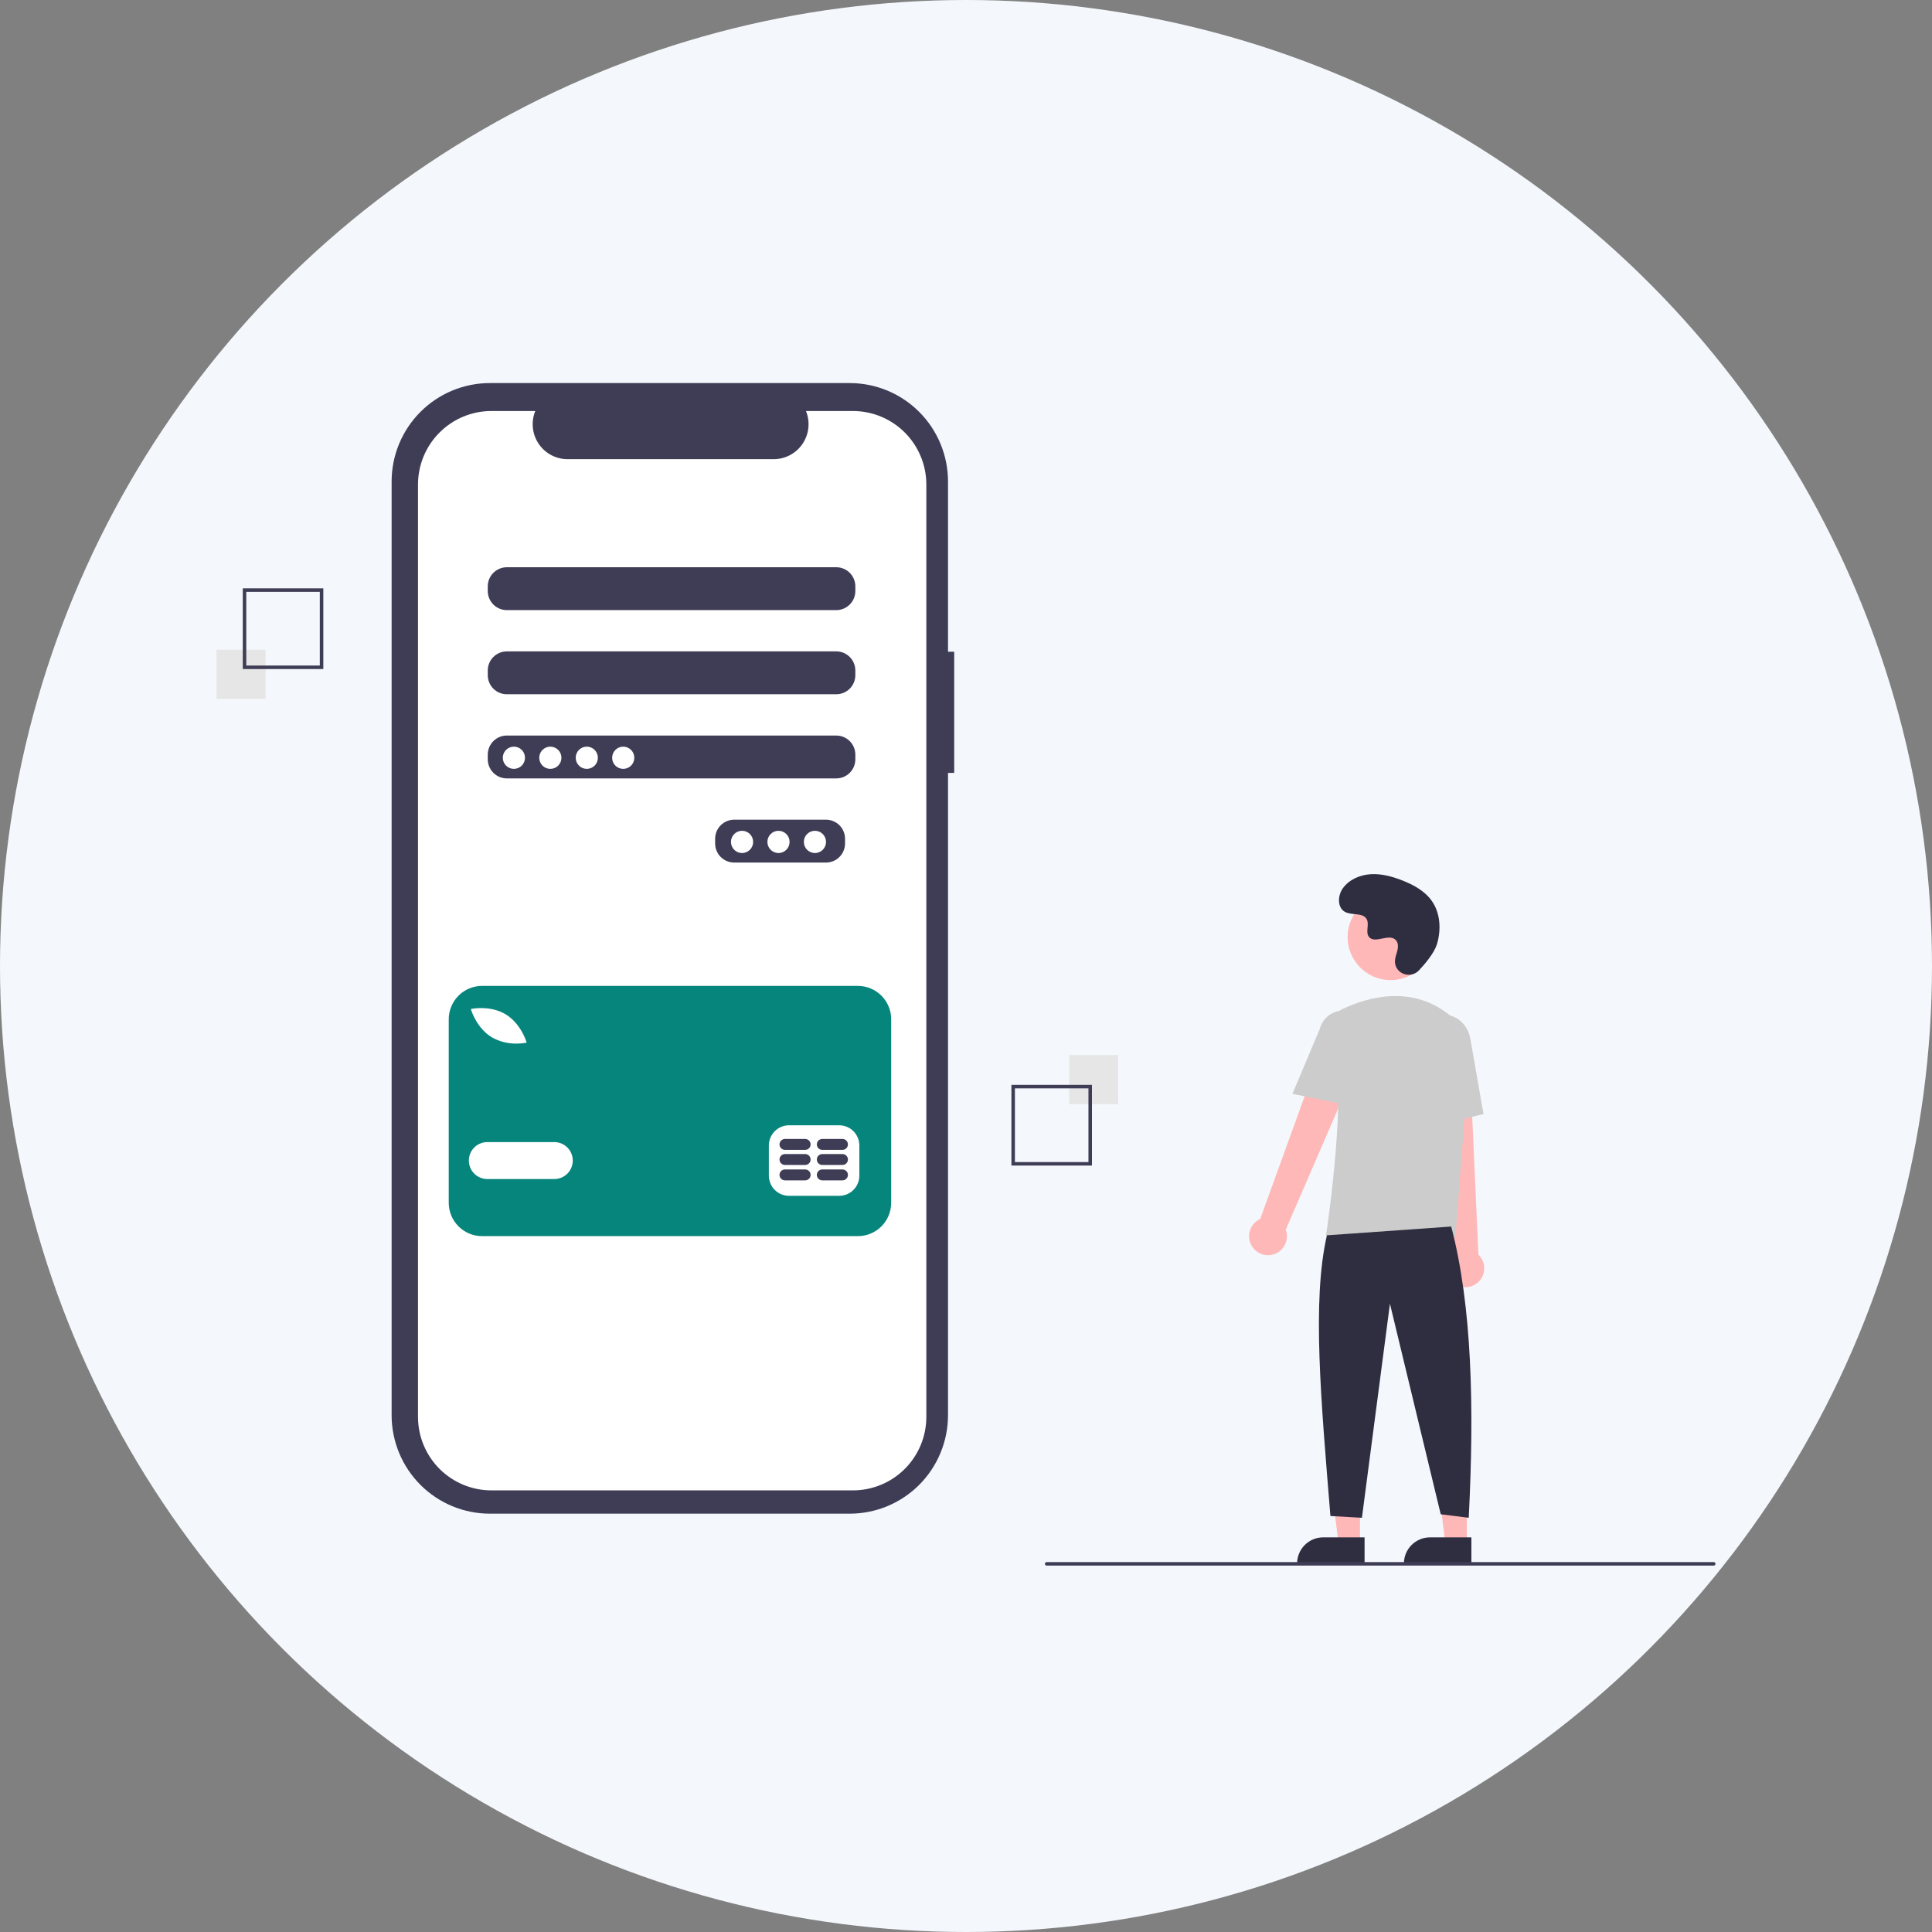 <svg width="116" height="116" viewBox="0 0 116 116" fill="none" xmlns="http://www.w3.org/2000/svg">
<rect x="0" y="0" width="116" height="116" fill="#808080" stroke="none"/>
<circle cx="58" cy="58" r="58" fill="#F4F8FC"/>
<path d="M57.292 39.132H56.92V28.914C56.92 27.345 56.298 25.841 55.191 24.732C54.084 23.623 52.583 23 51.018 23H29.415C28.64 23 27.872 23.153 27.156 23.45C26.44 23.747 25.79 24.183 25.242 24.732C24.694 25.281 24.259 25.933 23.962 26.651C23.666 27.368 23.513 28.137 23.513 28.914V84.969C23.513 85.746 23.666 86.515 23.962 87.232C24.259 87.95 24.694 88.602 25.241 89.151C25.79 89.7 26.44 90.136 27.156 90.433C27.872 90.73 28.64 90.883 29.415 90.883H51.018C51.793 90.883 52.56 90.73 53.276 90.433C53.992 90.136 54.643 89.7 55.191 89.151C55.739 88.602 56.174 87.95 56.47 87.232C56.767 86.515 56.92 85.746 56.92 84.969V46.405H57.292V39.132Z" fill="#3F3D56"/>
<path d="M51.212 24.678H48.392C48.521 24.997 48.571 25.343 48.536 25.685C48.501 26.027 48.382 26.356 48.191 26.641C47.999 26.927 47.741 27.161 47.438 27.323C47.135 27.484 46.796 27.569 46.453 27.569H34.077C33.733 27.569 33.395 27.484 33.092 27.323C32.789 27.161 32.531 26.927 32.339 26.641C32.148 26.356 32.029 26.027 31.994 25.685C31.959 25.343 32.008 24.997 32.138 24.678H29.504C28.335 24.678 27.214 25.144 26.388 25.972C25.561 26.8 25.097 27.924 25.097 29.095V85.068C25.097 85.648 25.211 86.222 25.433 86.758C25.654 87.294 25.979 87.781 26.388 88.191C26.797 88.601 27.283 88.926 27.818 89.148C28.352 89.37 28.925 89.484 29.504 89.484H51.212C52.38 89.484 53.502 89.019 54.328 88.191C55.155 87.363 55.619 86.239 55.619 85.068V29.095C55.619 28.515 55.505 27.941 55.283 27.405C55.062 26.869 54.737 26.382 54.328 25.972C53.919 25.562 53.433 25.237 52.898 25.015C52.364 24.793 51.79 24.678 51.212 24.678H51.212ZM50.738 50.645C50.737 50.948 50.616 51.238 50.403 51.453C50.189 51.667 49.899 51.788 49.596 51.789H44.079C43.776 51.788 43.486 51.667 43.272 51.453C43.059 51.238 42.938 50.948 42.937 50.645V50.359C42.938 50.056 43.059 49.765 43.272 49.551C43.486 49.337 43.776 49.216 44.079 49.215H49.596C49.899 49.216 50.189 49.337 50.403 49.551C50.616 49.765 50.737 50.056 50.738 50.359V50.645ZM51.356 45.593C51.355 45.896 51.235 46.186 51.021 46.4C50.807 46.615 50.517 46.736 50.215 46.736H30.427C30.125 46.736 29.835 46.615 29.621 46.4C29.407 46.186 29.287 45.896 29.286 45.593V45.306C29.287 45.003 29.407 44.713 29.621 44.499C29.835 44.284 30.125 44.163 30.427 44.163H50.215C50.517 44.163 50.807 44.284 51.021 44.499C51.235 44.713 51.355 45.003 51.356 45.306V45.593ZM51.356 40.54C51.355 40.843 51.235 41.134 51.021 41.348C50.807 41.562 50.517 41.683 50.215 41.684H30.427C30.125 41.683 29.835 41.562 29.621 41.348C29.407 41.134 29.287 40.843 29.286 40.54V40.254C29.287 39.951 29.407 39.661 29.621 39.446C29.835 39.232 30.125 39.111 30.427 39.11H50.215C50.517 39.111 50.807 39.232 51.021 39.446C51.235 39.661 51.355 39.951 51.356 40.254V40.54ZM51.356 35.488C51.355 35.791 51.235 36.081 51.021 36.296C50.807 36.51 50.517 36.631 50.215 36.632H30.427C30.125 36.631 29.835 36.51 29.621 36.296C29.407 36.081 29.287 35.791 29.286 35.488V35.202C29.287 34.899 29.407 34.608 29.621 34.394C29.835 34.18 30.125 34.059 30.427 34.058H50.215C50.517 34.059 50.807 34.18 51.021 34.394C51.235 34.608 51.355 34.899 51.356 35.202V35.488Z" fill="white"/>
<path d="M30.855 46.164C31.223 46.164 31.521 45.866 31.521 45.497C31.521 45.129 31.223 44.83 30.855 44.83C30.488 44.83 30.189 45.129 30.189 45.497C30.189 45.866 30.488 46.164 30.855 46.164Z" fill="white"/>
<path d="M33.043 46.164C33.411 46.164 33.709 45.866 33.709 45.497C33.709 45.129 33.411 44.83 33.043 44.83C32.676 44.83 32.377 45.129 32.377 45.497C32.377 45.866 32.676 46.164 33.043 46.164Z" fill="white"/>
<path d="M35.231 46.164C35.599 46.164 35.897 45.866 35.897 45.497C35.897 45.129 35.599 44.83 35.231 44.83C34.864 44.83 34.566 45.129 34.566 45.497C34.566 45.866 34.864 46.164 35.231 46.164Z" fill="white"/>
<path d="M37.419 46.164C37.787 46.164 38.085 45.866 38.085 45.497C38.085 45.129 37.787 44.83 37.419 44.83C37.052 44.83 36.754 45.129 36.754 45.497C36.754 45.866 37.052 46.164 37.419 46.164Z" fill="white"/>
<path d="M44.554 51.217C44.922 51.217 45.22 50.918 45.22 50.55C45.22 50.181 44.922 49.882 44.554 49.882C44.187 49.882 43.888 50.181 43.888 50.55C43.888 50.918 44.187 51.217 44.554 51.217Z" fill="white"/>
<path d="M46.742 51.217C47.11 51.217 47.408 50.918 47.408 50.55C47.408 50.181 47.11 49.882 46.742 49.882C46.375 49.882 46.076 50.181 46.076 50.55C46.076 50.918 46.375 51.217 46.742 51.217Z" fill="white"/>
<path d="M48.93 51.217C49.298 51.217 49.596 50.918 49.596 50.55C49.596 50.181 49.298 49.882 48.93 49.882C48.563 49.882 48.264 50.181 48.264 50.55C48.264 50.918 48.563 51.217 48.93 51.217Z" fill="white"/>
<path d="M51.509 59.195H28.942C28.412 59.195 27.904 59.406 27.529 59.782C27.154 60.158 26.943 60.667 26.943 61.198V72.216C26.943 72.747 27.154 73.257 27.529 73.632C27.904 74.008 28.412 74.219 28.942 74.219H51.509C52.039 74.219 52.548 74.008 52.923 73.632C53.298 73.257 53.508 72.747 53.508 72.216V61.198C53.508 60.667 53.298 60.158 52.923 59.782C52.548 59.406 52.039 59.195 51.509 59.195H51.509ZM28.384 60.562C28.429 60.554 29.485 60.373 30.36 60.901C31.235 61.429 31.572 62.449 31.585 62.492L31.621 62.602L31.507 62.622C31.345 62.647 31.181 62.659 31.017 62.658C30.497 62.668 29.984 62.538 29.531 62.282C28.656 61.755 28.32 60.735 28.306 60.692L28.271 60.582L28.384 60.562ZM33.283 70.791H29.258C28.964 70.791 28.683 70.674 28.475 70.466C28.267 70.258 28.151 69.976 28.151 69.682C28.151 69.388 28.267 69.106 28.475 68.897C28.683 68.689 28.964 68.573 29.258 68.573H33.283C33.576 68.573 33.858 68.689 34.066 68.897C34.273 69.106 34.39 69.388 34.39 69.682C34.39 69.976 34.273 70.258 34.066 70.466C33.858 70.674 33.576 70.791 33.283 70.791ZM51.596 70.589C51.596 70.91 51.468 71.217 51.242 71.444C51.016 71.671 50.709 71.798 50.389 71.799H47.37C47.05 71.798 46.744 71.671 46.517 71.444C46.291 71.217 46.164 70.91 46.163 70.589V68.774C46.164 68.454 46.291 68.147 46.517 67.92C46.744 67.693 47.05 67.565 47.37 67.564H50.389C50.709 67.565 51.016 67.693 51.242 67.92C51.468 68.147 51.596 68.454 51.596 68.774L51.596 70.589Z" fill="#06857C"/>
<path d="M48.344 70.215H47.13C47.043 70.215 46.96 70.25 46.899 70.311C46.837 70.373 46.803 70.456 46.803 70.543C46.803 70.63 46.837 70.713 46.899 70.774C46.96 70.836 47.043 70.87 47.13 70.87H48.344C48.43 70.87 48.513 70.836 48.575 70.774C48.636 70.713 48.67 70.63 48.67 70.543C48.67 70.456 48.636 70.373 48.575 70.311C48.513 70.25 48.43 70.215 48.344 70.215Z" fill="#3F3D56"/>
<path d="M50.584 70.215H49.37C49.284 70.215 49.201 70.25 49.139 70.311C49.078 70.373 49.044 70.456 49.044 70.543C49.044 70.63 49.078 70.713 49.139 70.774C49.201 70.836 49.284 70.87 49.37 70.87H50.584C50.671 70.87 50.754 70.836 50.815 70.774C50.877 70.713 50.911 70.63 50.911 70.543C50.911 70.456 50.877 70.373 50.815 70.311C50.754 70.25 50.671 70.215 50.584 70.215Z" fill="#3F3D56"/>
<path d="M48.343 69.291H47.13C47.043 69.291 46.96 69.326 46.899 69.387C46.837 69.448 46.803 69.532 46.803 69.618C46.803 69.705 46.837 69.789 46.899 69.85C46.96 69.911 47.043 69.946 47.13 69.946H48.343C48.43 69.946 48.513 69.911 48.575 69.85C48.636 69.789 48.67 69.705 48.67 69.618C48.67 69.532 48.636 69.448 48.575 69.387C48.513 69.326 48.43 69.291 48.343 69.291Z" fill="#3F3D56"/>
<path d="M50.584 69.291H49.37C49.284 69.291 49.201 69.326 49.139 69.387C49.078 69.448 49.044 69.532 49.044 69.618C49.044 69.705 49.078 69.789 49.139 69.85C49.201 69.911 49.284 69.946 49.37 69.946H50.584C50.671 69.946 50.754 69.911 50.815 69.85C50.877 69.789 50.911 69.705 50.911 69.618C50.911 69.532 50.877 69.448 50.815 69.387C50.754 69.326 50.671 69.291 50.584 69.291H50.584Z" fill="#3F3D56"/>
<path d="M48.343 68.385H47.13C47.043 68.385 46.96 68.42 46.899 68.481C46.837 68.543 46.803 68.626 46.803 68.713C46.803 68.8 46.837 68.883 46.899 68.944C46.96 69.006 47.043 69.04 47.13 69.04H48.343C48.43 69.04 48.513 69.006 48.575 68.944C48.636 68.883 48.67 68.8 48.67 68.713C48.67 68.626 48.636 68.543 48.575 68.481C48.513 68.42 48.43 68.385 48.343 68.385Z" fill="#3F3D56"/>
<path d="M50.584 68.385H49.37C49.284 68.385 49.201 68.42 49.139 68.481C49.078 68.543 49.044 68.626 49.044 68.713C49.044 68.8 49.078 68.883 49.139 68.944C49.201 69.006 49.284 69.04 49.37 69.04H50.584C50.671 69.04 50.754 69.006 50.815 68.944C50.877 68.883 50.911 68.8 50.911 68.713C50.911 68.626 50.877 68.543 50.815 68.481C50.754 68.42 50.671 68.385 50.584 68.385H50.584Z" fill="#3F3D56"/>
<path d="M67.139 63.346H64.196V66.295H67.139V63.346Z" fill="#E6E6E6"/>
<path d="M60.727 65.136H65.563V69.982H60.727V65.136ZM65.352 65.347H60.937V69.772H65.352V65.347Z" fill="#3F3D56"/>
<path d="M15.944 39.012H13V41.961H15.944V39.012Z" fill="#E6E6E6"/>
<path d="M19.413 40.171H14.577V35.325H19.413V40.171ZM14.787 39.96H19.202V35.536H14.787V39.96Z" fill="#3F3D56"/>
<path d="M81.655 92.674H80.366L79.753 87.693H81.655L81.655 92.674Z" fill="#FFB8B8"/>
<path d="M79.445 92.305H81.931V93.874H77.88C77.88 93.458 78.045 93.059 78.339 92.765C78.632 92.471 79.03 92.305 79.445 92.305Z" fill="#2F2E41"/>
<path d="M88.067 92.674H86.779L86.165 87.693H88.068L88.067 92.674Z" fill="#FFB8B8"/>
<path d="M85.858 92.305H88.344V93.874H84.293C84.293 93.458 84.458 93.059 84.751 92.765C85.045 92.471 85.443 92.305 85.858 92.305Z" fill="#2F2E41"/>
<path d="M75.189 74.86C75.097 74.723 75.035 74.567 75.009 74.404C74.983 74.241 74.993 74.074 75.038 73.914C75.083 73.755 75.162 73.608 75.271 73.483C75.379 73.358 75.513 73.258 75.664 73.191L80.045 61.091L82.201 62.27L77.198 73.833C77.295 74.094 77.292 74.382 77.191 74.641C77.089 74.901 76.897 75.114 76.649 75.24C76.401 75.367 76.116 75.398 75.847 75.328C75.578 75.258 75.344 75.091 75.189 74.86Z" fill="#FFB8B8"/>
<path d="M87.409 77.133C87.266 77.051 87.142 76.938 87.047 76.803C86.952 76.668 86.888 76.513 86.859 76.35C86.83 76.188 86.837 76.02 86.88 75.861C86.922 75.701 86.999 75.552 87.105 75.425L85.748 62.625L88.201 62.738L88.765 75.328C88.966 75.52 89.09 75.78 89.112 76.058C89.135 76.335 89.055 76.612 88.888 76.834C88.72 77.057 88.478 77.21 88.205 77.265C87.933 77.32 87.649 77.274 87.409 77.133V77.133Z" fill="#FFB8B8"/>
<path d="M83.495 58.849C84.921 58.849 86.077 57.691 86.077 56.262C86.077 54.833 84.921 53.675 83.495 53.675C82.069 53.675 80.913 54.833 80.913 56.262C80.913 57.691 82.069 58.849 83.495 58.849Z" fill="#FFB8B8"/>
<path d="M87.393 74.222H79.609L79.618 74.162C79.632 74.071 81.005 65.056 79.992 62.107C79.891 61.817 79.9 61.5 80.017 61.216C80.135 60.933 80.353 60.703 80.63 60.571H80.63C82.078 59.888 84.857 59.046 87.203 61.088C87.548 61.393 87.817 61.775 87.99 62.203C88.163 62.63 88.234 63.093 88.197 63.552L87.393 74.222Z" fill="#CCCCCC"/>
<path d="M81.103 66.388L77.599 65.676L79.242 61.775C79.34 61.397 79.584 61.074 79.92 60.876C80.256 60.678 80.656 60.622 81.033 60.719C81.411 60.817 81.734 61.061 81.932 61.397C82.13 61.733 82.188 62.134 82.091 62.512L81.103 66.388Z" fill="#CCCCCC"/>
<path d="M85.592 67.711L85.381 62.872C85.222 61.962 85.741 61.102 86.54 60.961C87.34 60.821 88.121 61.452 88.281 62.369L89.073 66.891L85.592 67.711Z" fill="#CCCCCC"/>
<path d="M87.134 73.643C88.386 78.423 88.523 84.501 88.185 91.13L86.503 90.919L83.454 78.278L81.772 91.13L79.88 91.024C79.315 84.069 78.764 78.097 79.67 74.17L87.134 73.643Z" fill="#2F2E41"/>
<path d="M85.197 58.262C84.715 58.776 83.82 58.5 83.758 57.797C83.753 57.743 83.753 57.688 83.759 57.634C83.791 57.322 83.971 57.04 83.927 56.712C83.918 56.63 83.887 56.552 83.839 56.485C83.455 55.97 82.554 56.715 82.192 56.249C81.97 55.963 82.231 55.513 82.061 55.194C81.836 54.772 81.169 54.98 80.751 54.749C80.286 54.492 80.314 53.777 80.62 53.342C80.993 52.812 81.648 52.529 82.294 52.489C82.941 52.448 83.582 52.623 84.186 52.858C84.871 53.126 85.551 53.496 85.973 54.1C86.486 54.835 86.535 55.822 86.279 56.681C86.123 57.204 85.59 57.842 85.197 58.262Z" fill="#2F2E41"/>
<path d="M102.895 94H62.842C62.814 94 62.788 93.989 62.768 93.969C62.748 93.949 62.737 93.923 62.737 93.895C62.737 93.867 62.748 93.84 62.768 93.82C62.788 93.8 62.814 93.789 62.842 93.789H102.895C102.923 93.789 102.949 93.8 102.969 93.82C102.989 93.84 103 93.867 103 93.895C103 93.923 102.989 93.949 102.969 93.969C102.949 93.989 102.923 94 102.895 94Z" fill="#3F3D56"/>
</svg>
